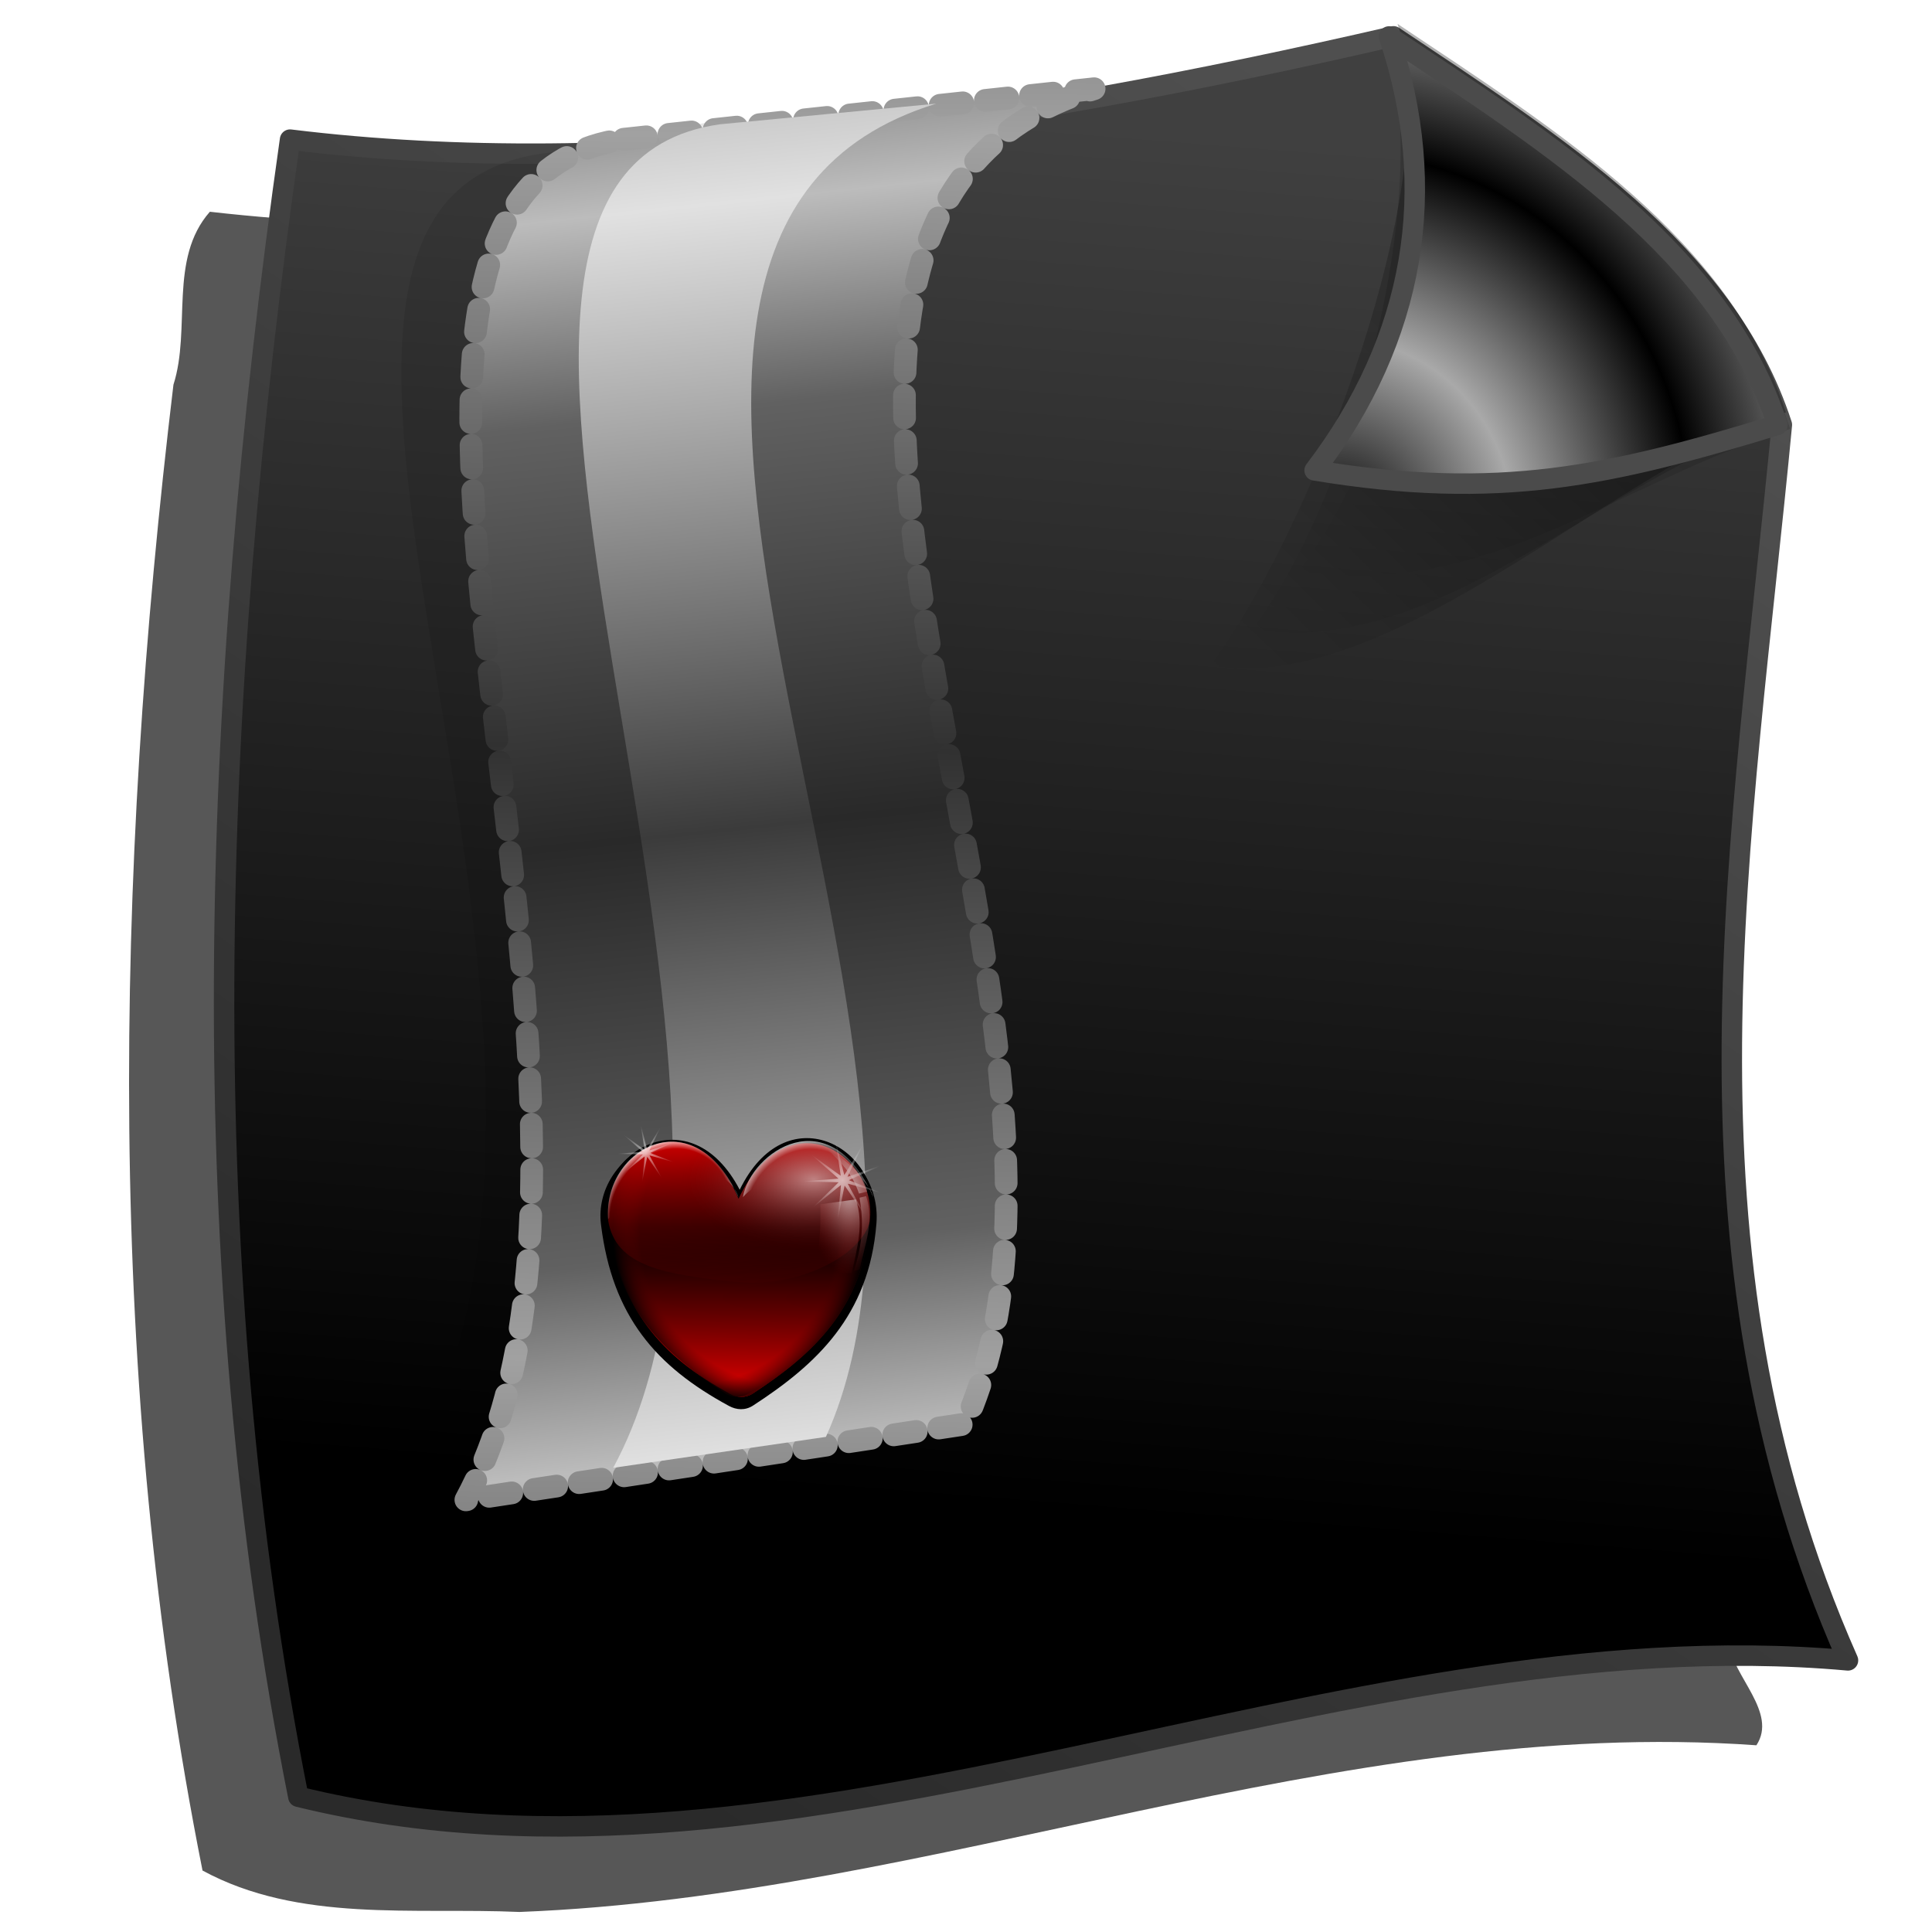 <?xml version="1.0" encoding="UTF-8" standalone="no"?>
<!-- Created with Inkscape (http://www.inkscape.org/) -->
<svg xmlns:dc="http://purl.org/dc/elements/1.1/" xmlns:cc="http://creativecommons.org/ns#" xmlns:rdf="http://www.w3.org/1999/02/22-rdf-syntax-ns#" xmlns:svg="http://www.w3.org/2000/svg" xmlns="http://www.w3.org/2000/svg" xmlns:xlink="http://www.w3.org/1999/xlink" xmlns:sodipodi="http://sodipodi.sourceforge.net/DTD/sodipodi-0.dtd" xmlns:inkscape="http://www.inkscape.org/namespaces/inkscape" id="svg2" sodipodi:version="0.32" inkscape:version="0.91 r13725" width="255" height="255" sodipodi:docname="user-bookmarks.svg" inkscape:output_extension="org.inkscape.output.svg.inkscape">
 <defs id="defs5">
  <linearGradient inkscape:collect="always" id="linearGradient4622">
   <stop id="stop4624" stop-color="#e0e0e0" stop-opacity="0.69"/>
   <stop offset="1" id="stop4626" stop-color="#890000" stop-opacity="0"/>
  </linearGradient>
  <linearGradient inkscape:collect="always" id="linearGradient4771">
   <stop id="stop4773" stop-color="#3b3b3b" stop-opacity="1"/>
   <stop offset="1" id="stop4775" stop-color="#e1e1e1" stop-opacity="1"/>
  </linearGradient>
  <linearGradient inkscape:collect="always" id="linearGradient4742">
   <stop id="stop4744" stop-color="#313131" stop-opacity="1"/>
   <stop offset="1" id="stop4746" stop-color="#a1a1a1" stop-opacity="1"/>
  </linearGradient>
  <linearGradient id="linearGradient4426">
   <stop id="stop4428" stop-color="#292929" stop-opacity="1"/>
   <stop offset="0.673" id="stop4432" stop-color="#616161" stop-opacity="1"/>
   <stop id="stop4430" offset="1" stop-color="#bcbcbc" stop-opacity="1"/>
  </linearGradient>
  <linearGradient inkscape:collect="always" id="linearGradient4418">
   <stop id="stop4420" stop-color="#4f4f4f" stop-opacity="1"/>
   <stop offset="1" id="stop4422" stop-color="#2a2a2a" stop-opacity="1"/>
  </linearGradient>
  <linearGradient id="linearGradient4412">
   <stop id="stop4414" stop-color="#404040" stop-opacity="1"/>
   <stop id="stop4416" offset="1" stop-color="#000000" stop-opacity="1"/>
  </linearGradient>
  <linearGradient id="linearGradient3437">
   <stop id="stop3439" stop-color="#000000" stop-opacity="1"/>
   <stop offset="1" id="stop3441" stop-color="#a9a9a9" stop-opacity="1"/>
  </linearGradient>
  <linearGradient inkscape:collect="always" id="linearGradient2784">
   <stop id="stop2786" stop-color="#000000" stop-opacity="0.186"/>
   <stop offset="1" id="stop2788" stop-color="#000000" stop-opacity="0"/>
  </linearGradient>
  <linearGradient inkscape:collect="always" id="linearGradient2776">
   <stop id="stop2778" stop-color="#000000" stop-opacity="0.214"/>
   <stop offset="1" id="stop2780" stop-color="black" stop-opacity="0"/>
  </linearGradient>
  <linearGradient inkscape:collect="always" id="linearGradient2768">
   <stop id="stop2770" stop-color="#000000" stop-opacity="0.358"/>
   <stop offset="1" id="stop2772" stop-color="black" stop-opacity="0"/>
  </linearGradient>
  <linearGradient inkscape:collect="always" xlink:href="#linearGradient2768" id="linearGradient3429" gradientUnits="userSpaceOnUse" gradientTransform="translate(-11.865,-8.209)" x1="229.81" y1="36.25" x2="162.76" y2="106.64"/>
  <linearGradient inkscape:collect="always" xlink:href="#linearGradient2776" id="linearGradient3431" gradientUnits="userSpaceOnUse" gradientTransform="translate(-13.501,-6.573)" x1="227.47" y1="37.988" x2="164.79" y2="101.18"/>
  <linearGradient inkscape:collect="always" xlink:href="#linearGradient2784" id="linearGradient3433" gradientUnits="userSpaceOnUse" x1="224.39" y1="134.82" x2="174.1" y2="191.18" gradientTransform="translate(-14.592,-110.204)"/>
  <radialGradient inkscape:collect="always" xlink:href="#linearGradient3437" id="radialGradient3435" gradientUnits="userSpaceOnUse" gradientTransform="matrix(0.755,0.04,-0.042,0.791,50.404,-80.477)" spreadMethod="reflect" cx="176.72" cy="180.44" fx="176.72" fy="180.44" r="31.04"/>
  <linearGradient inkscape:collect="always" xlink:href="#linearGradient4426" id="linearGradient3336" x1="93.09" y1="108.59" x2="84.41" y2="26.704" gradientUnits="userSpaceOnUse" spreadMethod="reflect" gradientTransform="translate(15.242,-0.372)"/>
  <linearGradient inkscape:collect="always" xlink:href="#linearGradient4412" id="linearGradient4410" x1="199.83" y1="22.455" x2="185.32" y2="204.98" gradientUnits="userSpaceOnUse" gradientTransform="translate(15.242,-0.372)"/>
  <linearGradient inkscape:collect="always" xlink:href="#linearGradient4418" id="linearGradient4424" x1="156.22" y1="10.87" x2="23.12" y2="203.57" gradientUnits="userSpaceOnUse" gradientTransform="translate(15.242,-0.372)"/>
  <linearGradient inkscape:collect="always" xlink:href="#linearGradient4742" id="linearGradient4748" x1="120.99" y1="99.79" x2="122.28" y2="18.927" gradientUnits="userSpaceOnUse" spreadMethod="reflect" gradientTransform="translate(15.242,-0.372)"/>
  <filter inkscape:collect="always" id="filter4763" x="-0.025" width="1.051" y="-0.023" height="1.046" color-interpolation-filters="sRGB">
   <feGaussianBlur inkscape:collect="always" id="feGaussianBlur4765"/>
  </filter>
  <linearGradient inkscape:collect="always" xlink:href="#linearGradient4771" id="linearGradient4769" gradientUnits="userSpaceOnUse" spreadMethod="reflect" x1="93.09" y1="108.59" x2="84.41" y2="26.704" gradientTransform="translate(15.242,-0.372)"/>
  <filter inkscape:collect="always" id="filter4201" x="-0.022" width="1.044" y="-0.008" height="1.016" color-interpolation-filters="sRGB">
   <feGaussianBlur inkscape:collect="always" stdDeviation="0.638" id="feGaussianBlur4203"/>
  </filter>
  <filter inkscape:collect="always" id="filter4209" x="-0.038" width="1.076" y="-0.034" height="1.069" color-interpolation-filters="sRGB">
   <feGaussianBlur inkscape:collect="always" stdDeviation="3.401" id="feGaussianBlur4211"/>
  </filter>
  <linearGradient id="linearGradient3929">
   <stop id="stop3931" stop-color="#ffffff" stop-opacity="0.589"/>
   <stop id="stop3933" offset="1" stop-color="#ffffff" stop-opacity="0"/>
  </linearGradient>
  <linearGradient id="linearGradient3967">
   <stop id="stop3969" stop-color="#ffffff" stop-opacity="0.504"/>
   <stop offset="1" id="stop3971" stop-color="#5a0000" stop-opacity="0"/>
  </linearGradient>
  <linearGradient id="linearGradient3951">
   <stop id="stop3955" stop-color="#ff0000" stop-opacity="1"/>
   <stop id="stop3957" offset="1" stop-color="#5a0000" stop-opacity="0"/>
  </linearGradient>
  <linearGradient id="linearGradient3937">
   <stop id="stop3939" stop-color="#000000" stop-opacity="0"/>
   <stop id="stop3941" offset="0.855" stop-color="#ffffff" stop-opacity="0"/>
   <stop offset="1" id="stop3943" stop-color="#ffffff" stop-opacity="1"/>
  </linearGradient>
  <linearGradient id="linearGradient3923">
   <stop id="stop3925" stop-color="#000000" stop-opacity="0"/>
   <stop offset="0.844" id="stop3927" stop-color="#ffffff" stop-opacity="0"/>
   <stop id="stop3929" offset="1" stop-color="#ffffff" stop-opacity="1"/>
  </linearGradient>
  <linearGradient id="linearGradient3905">
   <stop id="stop3907" stop-color="#000000" stop-opacity="0"/>
   <stop id="stop3913" offset="0.844" stop-color="#4b0000" stop-opacity="0"/>
   <stop offset="1" id="stop3909" stop-color="#000000" stop-opacity="1"/>
  </linearGradient>
  <linearGradient id="linearGradient3895">
   <stop id="stop3897" stop-color="#ff0000" stop-opacity="1"/>
   <stop id="stop3899" offset="1" stop-color="#960000" stop-opacity="0"/>
  </linearGradient>
  <radialGradient r="44.93" fy="46.676" fx="195.92" cy="46.676" cx="195.92" gradientTransform="matrix(0.151,0,0,0.152,-47.766,111.076)" gradientUnits="userSpaceOnUse" id="radialGradient4096" xlink:href="#linearGradient3929" inkscape:collect="always"/>
  <radialGradient r="44.93" fy="46.676" fx="195.92" cy="46.676" cx="195.92" gradientTransform="matrix(0.109,0,0,0.11,-72.607,108.466)" gradientUnits="userSpaceOnUse" id="radialGradient4098" xlink:href="#linearGradient3929" inkscape:collect="always"/>
  <radialGradient r="95.36" fy="30.06" fx="179.84" cy="30.06" cx="179.84" gradientTransform="matrix(0.232,0,0,0.124,-64.79,114.258)" gradientUnits="userSpaceOnUse" id="radialGradient3129" xlink:href="#linearGradient3967" inkscape:collect="always"/>
  <radialGradient r="95.36" fy="125.6" fx="170.66" cy="125.6" cx="170.66" gradientTransform="matrix(0.108,0.059,0.065,-0.12,-50.991,128.695)" gradientUnits="userSpaceOnUse" id="radialGradient3132" xlink:href="#linearGradient3923" inkscape:collect="always"/>
  <radialGradient r="95.36" fy="125.6" fx="170.66" cy="125.6" cx="170.66" gradientTransform="matrix(0.108,0.059,0.065,-0.12,-73.683,128.764)" gradientUnits="userSpaceOnUse" id="radialGradient3135" xlink:href="#linearGradient3937" inkscape:collect="always"/>
  <linearGradient gradientTransform="matrix(0.232,0,0,0.232,-64.79,106.24)" y2="134.93" x2="125.75" y1="6.19" x1="120.89" gradientUnits="userSpaceOnUse" id="linearGradient3144" xlink:href="#linearGradient3951" inkscape:collect="always"/>
  <radialGradient r="95.36" fy="90.23" fx="114.6" cy="90.23" cx="114.6" gradientTransform="matrix(-0.242,0.186,0.191,0.249,-16.961,83.888)" gradientUnits="userSpaceOnUse" id="radialGradient3147" xlink:href="#linearGradient3905" inkscape:collect="always"/>
  <radialGradient r="95.36" fy="90.23" fx="114.6" cy="90.23" cx="114.6" gradientTransform="matrix(0.242,0.186,-0.191,0.249,-54.255,83.888)" gradientUnits="userSpaceOnUse" id="radialGradient3150" xlink:href="#linearGradient3905" inkscape:collect="always"/>
  <linearGradient gradientTransform="matrix(0.232,0,0,0.232,-64.79,106.24)" y2="85.44" x2="129.59" y1="215.95" x1="127.99" gradientUnits="userSpaceOnUse" id="linearGradient3153" xlink:href="#linearGradient3895" inkscape:collect="always"/>
  <filter inkscape:collect="always" id="filter4563" x="-0.035" width="1.071" y="-0.037" height="1.073" color-interpolation-filters="sRGB">
   <feGaussianBlur inkscape:collect="always" stdDeviation="2.963" id="feGaussianBlur4565"/>
  </filter>
  <radialGradient inkscape:collect="always" xlink:href="#linearGradient4622" id="radialGradient4630" cx="-16.535" cy="121.61" fx="-16.535" fy="121.61" r="4.752" gradientTransform="matrix(1.638,-0.142,0.27,3.118,-22.877,-261.645)" gradientUnits="userSpaceOnUse"/>
 </defs>
 <sodipodi:namedview inkscape:window-height="1056" inkscape:window-width="1920" inkscape:pageshadow="2" inkscape:pageopacity="0.0" guidetolerance="10.0" gridtolerance="10.0" objecttolerance="10.0" borderopacity="1.0" bordercolor="#666666" pagecolor="#ffffff" id="base" inkscape:zoom="3.5411765" inkscape:cx="127.5" inkscape:cy="127.78239" inkscape:window-x="0" inkscape:window-y="0" inkscape:current-layer="svg2" showgrid="false" inkscape:window-maximized="1"/>
 <path inkscape:connector-curvature="0" d="m 167.324,15.355 c -45.626,10.112 -92.774,17.926 -139.625,12.594 -5.478,6.225 -2.446,15.459 -4.807,22.829 -7.808,65.07 -9.007,131.64 3.838,196.109 12.715,6.906 27.87,4.853 41.844,5.469 55.042,-2.122 107.805,-25.941 163.25,-22 2.83,-4.317 -3.096,-9.07 -3.688,-13.531 -16.212,-47.414 -9.136,-98.467 -3.719,-147.031 -0.667,-14.582 -12.654,-25.154 -22.406,-34.562 -9.497,-8.086 -19.532,-14.943 -30.594,-20.812 -1.365,0.312 -2.729,0.625 -4.094,0.938 z" id="path3382" stroke-miterlimit="4" stroke-dasharray="none" stroke-opacity="1" fill="#000000" filter="url(#filter4209)" fill-rule="evenodd" stroke="none" stroke-linejoin="round" fill-opacity="0.657" stroke-linecap="round" stroke-width="2.7"/>
 <path d="M 38.284,18.429 C 82.659,23.888 132.303,16.703 183.914,4.794 205.483,19.196 227.742,33.186 235.185,56.064 230.038,110.425 219.822,164.787 243.912,219.148 176.278,213.07 105.918,253.48 39.375,237.147 25.358,166.651 27.635,93.279 38.284,18.429 Z" id="path1873" sodipodi:nodetypes="cccccc" inkscape:connector-curvature="0" stroke-miterlimit="4" stroke-dasharray="none" stroke-opacity="1" fill="url(#linearGradient4410)" fill-rule="evenodd" stroke="url(#linearGradient4424)" stroke-linejoin="round" fill-opacity="1" stroke-linecap="round" stroke-width="2.7"/>
 <g id="g4754" transform="translate(15.242,-0.372)" filter="url(#filter4763)">
  <path sodipodi:nodetypes="cccc" id="path2766" d="m 144.447,88.244 c 13.285,-17.449 31.521,-64.625 24.772,-84.715 21.569,14.403 43.827,28.392 51.271,51.27 -22.058,6.721 -51.635,37.478 -76.042,33.445 z" inkscape:connector-curvature="0" stroke-opacity="1" fill="url(#linearGradient3429)" fill-rule="evenodd" stroke="none" stroke-linejoin="miter" fill-opacity="1" stroke-linecap="butt" stroke-width="1"/>
  <path d="m 150.03,83.427 c 13.285,-17.449 24.302,-58.171 17.552,-78.261 21.569,14.403 43.827,28.392 51.271,51.271 -22.058,6.721 -44.415,31.023 -68.823,26.991 z" id="path2764" sodipodi:nodetypes="cccc" inkscape:connector-curvature="0" stroke-opacity="1" fill="url(#linearGradient3431)" fill-rule="evenodd" stroke="none" stroke-linejoin="miter" fill-opacity="1" stroke-linecap="butt" stroke-width="1"/>
  <path sodipodi:nodetypes="cccc" id="path1877" d="M 156.188,75.723 C 169.474,58.273 176.513,25.801 169.763,5.711 191.333,20.113 213.591,34.103 221.034,56.981 198.976,63.702 180.596,79.755 156.188,75.723 Z" inkscape:connector-curvature="0" stroke-opacity="1" fill="url(#linearGradient3433)" fill-rule="evenodd" stroke="none" stroke-linejoin="miter" fill-opacity="1" stroke-linecap="butt" stroke-width="1"/>
 </g>
 <path inkscape:connector-curvature="0" sodipodi:nodetypes="cccc" id="path1875" d="m 173.512,62.083 c 13.285,-17.449 16.567,-37.179 9.818,-57.27 21.569,14.403 43.827,28.392 51.271,51.271 -22.058,6.721 -36.681,10.032 -61.088,6 z" stroke-miterlimit="4" stroke-dasharray="none" stroke-opacity="1" fill="url(#radialGradient3435)" fill-rule="evenodd" stroke="#4b4b4b" stroke-linejoin="round" fill-opacity="1" stroke-linecap="butt" stroke-width="2.7"/>
 <path stroke-miterlimit="2.3" inkscape:connector-curvature="0" d="m 73.308,20.069 24.045,-4.694 C 69.887,43.386 128.771,143.847 116.054,195.851 L 42.593,207.261 C 100.16,154.855 17.709,24.89 73.308,20.069 Z" id="path4185" sodipodi:nodetypes="ccccc" opacity="0.373" stroke-dasharray="none" stroke-opacity="1" fill="#000000" filter="url(#filter4201)" fill-rule="evenodd" stroke="none" stroke-linejoin="round" fill-opacity="0.675" stroke-linecap="round" stroke-width="3" stroke-dashoffset="0"/>
 <path inkscape:connector-curvature="0" d="M 82.325,18.378 144.408,11.712 C 86.135,29.647 151.148,135.24 127.325,187.962 l -65.833,10 C 90.112,144.997 34.74,25.106 82.325,18.378 Z" id="path2558" sodipodi:nodetypes="ccccc" stroke-miterlimit="2.3" stroke-dasharray="3 3" stroke-opacity="1" fill="url(#linearGradient3336)" fill-rule="evenodd" stroke="url(#linearGradient4748)" stroke-linejoin="round" fill-opacity="1" stroke-linecap="round" stroke-width="3" stroke-dashoffset="0"/>
 <g font-size="7.5" font-variant="normal" letter-spacing="0" font-stretch="normal" font-weight="bold" line-height="125%" word-spacing="0" font-style="normal" transform="translate(68.34,-42.461)" id="text4330" stroke-opacity="1" font-family="STIX" fill="#000000" stroke="none" stroke-linejoin="miter" fill-opacity="1" stroke-linecap="butt" stroke-width="1">
  <path inkscape:connector-curvature="0" id="path4335" d="m -56.133,39.468 0,-0.188 c -0.307,0 -0.443,-0.165 -0.825,-1.073 l -1.665,-3.915 -0.21,0 -1.657,4.088 c -0.285,0.705 -0.398,0.84 -0.743,0.9 l 0,0.188 1.515,0 0,-0.188 c -0.443,-0.03 -0.608,-0.113 -0.608,-0.307 0,-0.18 0.142,-0.495 0.233,-0.728 l 0.098,-0.255 1.688,0 c 0.255,0.593 0.345,0.855 0.345,1.02 0,0.165 -0.098,0.225 -0.345,0.247 l -0.24,0.022 0,0.188 2.415,0 z m -2.288,-1.77 -1.462,0 0.705,-1.823 0.757,1.823 z"/>
  <path inkscape:connector-curvature="0" id="path4337" d="m -55.761,34.398 0,0.188 c 0.525,0.045 0.63,0.15 0.63,0.735 l 0,3.203 c 0,0.383 -0.045,0.593 -0.292,0.69 -0.083,0.037 -0.195,0.052 -0.338,0.068 l 0,0.188 2.498,0 0,-0.188 c -0.593,-0.075 -0.652,-0.142 -0.652,-0.645 l 0,-1.44 c 0.99,-0.007 1.245,-0.03 1.567,-0.15 0.623,-0.233 0.968,-0.69 0.968,-1.29 0,-0.915 -0.765,-1.357 -2.018,-1.357 l -2.362,0 z m 1.845,0.525 c 0,-0.172 0.128,-0.263 0.375,-0.263 0.623,0 0.87,0.345 0.87,1.177 0,0.833 -0.307,1.087 -1.245,1.095 l 0,-2.01 z"/>
 </g>
 <path sodipodi:nodetypes="ccccc" id="path4767" d="M 95.005,16.406 123.557,13.684 C 65.284,31.619 132.833,136.931 109.01,189.652 l -28.076,4.083 C 109.554,140.771 47.419,23.134 95.005,16.406 Z" inkscape:connector-curvature="0" stroke-miterlimit="2.3" stroke-dasharray="none" stroke-opacity="1" fill="url(#linearGradient4769)" fill-rule="evenodd" stroke="none" stroke-linejoin="round" fill-opacity="1" stroke-linecap="round" stroke-width="3" stroke-dashoffset="0"/>
 <g id="g4634" transform="matrix(0.784,0,0,0.784,125.47,63.147)">
  <path transform="matrix(0.232,0,0,0.232,-64.79,106.24)" d="m 125.83,61.097 c 34.223,-69.963 103.818,-32.437 99.614,21.457 -5.253,67.343 -43.992,102.685 -89.518,132.276 -5.695,3.701 -11.988,3.272 -17.5,0.286 C 65.729,186.562 33.756,150.359 25.543,83.411 19.374,33.133 89.174,-8.941 125.83,61.097 Z" id="path4018" inkscape:connector-curvature="0" sodipodi:nodetypes="cssssc" fill="#000000" filter="url(#filter4563)" stroke="none" fill-opacity="1"/>
  <path sodipodi:nodetypes="cssssc" inkscape:connector-curvature="0" id="path3887" d="m -35.508,119.751 c 7.783,-15.911 23.61,-7.377 22.654,4.88 -1.194,15.315 -10.004,23.352 -20.358,30.082 -1.295,0.842 -2.726,0.744 -3.98,0.065 -11.984,-6.494 -19.255,-14.727 -21.123,-29.952 -1.403,-11.434 14.471,-21.002 22.807,-5.074 z" fill="#000000" stroke="none" fill-opacity="1"/>
  <path d="m -35.511,121.264 c 7.405,-17.2 22.878,-8.245 21.952,3.631 -1.157,14.84 -9.694,22.629 -19.727,29.15 -1.255,0.816 -2.642,0.721 -3.856,0.063 -11.613,-6.292 -18.659,-14.27 -20.469,-29.024 -1.359,-11.08 13.748,-21.174 22.1,-3.82 z" id="path3893" inkscape:connector-curvature="0" sodipodi:nodetypes="cssssc" fill="url(#linearGradient3153)" stroke="none" fill-opacity="1"/>
  <path sodipodi:nodetypes="cssssc" inkscape:connector-curvature="0" id="path3903" d="m -35.511,121.264 c 7.405,-17.2 22.878,-8.245 21.952,3.631 -1.157,14.84 -9.694,22.629 -19.727,29.15 -1.255,0.816 -2.642,0.721 -3.856,0.063 -11.613,-6.292 -18.659,-14.27 -20.469,-29.024 -1.359,-11.08 13.748,-21.174 22.1,-3.82 z" fill="url(#radialGradient3150)" stroke="none" fill-opacity="1"/>
  <path d="m -35.705,121.264 c -7.405,-17.2 -22.878,-8.245 -21.952,3.631 1.157,14.84 9.694,22.629 19.727,29.15 1.255,0.816 2.642,0.721 3.856,0.063 11.613,-6.292 18.659,-14.27 20.469,-29.024 1.359,-11.08 -13.748,-21.174 -22.1,-3.82 z" id="path3917" inkscape:connector-curvature="0" sodipodi:nodetypes="cssssc" fill="url(#radialGradient3147)" stroke="none" fill-opacity="1"/>
  <path sodipodi:nodetypes="ccscc" inkscape:connector-curvature="0" id="path3949" d="m -35.705,121.264 c -7.405,-17.2 -22.878,-8.245 -21.952,3.631 1.226,7.779 9.539,9.134 21.441,10.365 11.04,1.142 21.386,-4.765 22.611,-10.176 1.359,-11.08 -13.748,-21.174 -22.1,-3.82 z" fill="url(#linearGradient3144)" stroke="none" fill-opacity="1"/>
  <path sodipodi:nodetypes="ccc" inkscape:connector-curvature="0" id="path3921" d="m -35.705,121.059 c -7.405,-16.789 -22.878,-8.245 -21.952,3.631 4.042,-4.545 18.966,-12.462 21.952,-3.631 z" fill="url(#radialGradient3135)" stroke="none" fill-opacity="1"/>
  <path d="m -13.013,120.99 c -7.405,-16.789 -20.616,-7.559 -21.952,-0.002 4.042,-4.545 18.966,-8.829 21.952,0.002 z" id="path3933" inkscape:connector-curvature="0" sodipodi:nodetypes="ccc" fill="url(#radialGradient3132)" stroke="none" fill-opacity="1"/>
  <path d="m -35.705,121.059 c -7.405,-16.789 -22.878,-8.245 -21.952,3.631 4.042,-4.545 18.966,-12.462 21.952,-3.631 z" id="path3945" inkscape:connector-curvature="0" sodipodi:nodetypes="ccc" fill="url(#radialGradient3135)" stroke="none" fill-opacity="1"/>
  <path sodipodi:nodetypes="ccc" inkscape:connector-curvature="0" id="path3947" d="m -13.013,120.99 c -7.405,-16.789 -20.616,-7.559 -21.952,-0.002 2.465,-4.751 18.966,-8.829 21.952,0.002 z" fill="url(#radialGradient3132)" stroke="none" fill-opacity="1"/>
  <path d="m -35.705,121.264 c -7.405,-17.2 -22.878,-8.245 -21.952,3.631 1.226,7.779 9.539,9.134 21.441,10.365 11.04,1.142 21.386,-4.765 22.611,-10.176 1.359,-11.08 -13.748,-21.174 -22.1,-3.82 z" id="path3963" inkscape:connector-curvature="0" sodipodi:nodetypes="ccscc" fill="url(#radialGradient3129)" stroke="none" fill-opacity="1"/>
  <path inkscape:transform-center-y="0.13769456" inkscape:transform-center-x="0.76999353" d="m -23.475,113.831 c 0.027,-0.034 4.938,3.582 4.975,3.56 0.037,-0.022 -0.958,-6.04 -0.916,-6.048 0.042,-0.009 1.48,5.918 1.523,5.925 0.042,0.006 3.148,-5.243 3.186,-5.222 0.038,0.02 -2.67,5.485 -2.642,5.517 0.028,0.032 5.782,-1.992 5.797,-1.952 0.016,0.04 -5.571,2.485 -5.57,2.528 0.001,0.043 5.71,2.19 5.696,2.231 -0.014,0.041 -5.866,-1.677 -5.892,-1.644 -0.027,0.034 2.966,5.348 2.929,5.37 -0.037,0.022 -3.415,-5.055 -3.457,-5.047 -0.042,0.009 -1.165,6.003 -1.208,5.997 -0.042,-0.006 0.633,-6.068 0.596,-6.088 -0.038,-0.02 -4.752,3.85 -4.78,3.818 -0.028,-0.032 4.385,-4.241 4.37,-4.281 -0.016,-0.04 -6.114,-0.105 -6.115,-0.148 -0.001,-0.043 6.086,-0.43 6.099,-0.471 0.014,-0.041 -4.616,-4.011 -4.59,-4.044 z" inkscape:randomized="0" inkscape:rounded="0.007" inkscape:flatsided="false" sodipodi:arg2="-2.1207919" sodipodi:arg1="-2.4698577" sodipodi:r2="0.90474886" sodipodi:r1="6.9596062" sodipodi:cy="118.16226" sodipodi:cx="-18.027531" sodipodi:sides="9" id="path4004" sodipodi:type="star" fill="url(#radialGradient4096)" stroke="none" fill-opacity="1"/>
  <path sodipodi:type="star" id="path4014" sodipodi:sides="9" sodipodi:cx="-51.199768" sodipodi:cy="113.56697" sodipodi:r1="5.0097647" sodipodi:r2="0.65126938" sodipodi:arg1="-2.4698577" sodipodi:arg2="-2.1207919" inkscape:flatsided="false" inkscape:rounded="0.007" inkscape:randomized="0" d="m -55.121,110.449 c 0.019,-0.024 3.555,2.579 3.581,2.563 0.026,-0.016 -0.69,-4.348 -0.659,-4.354 0.03,-0.006 1.065,4.26 1.096,4.265 0.03,0.005 2.266,-3.774 2.293,-3.759 0.027,0.015 -1.922,3.948 -1.902,3.972 0.02,0.023 4.162,-1.434 4.173,-1.405 0.011,0.029 -4.011,1.789 -4.01,1.82 8.14e-4,0.031 4.11,1.577 4.1,1.606 -0.01,0.029 -4.222,-1.207 -4.241,-1.183 -0.019,0.024 2.135,3.85 2.109,3.866 -0.026,0.016 -2.458,-3.639 -2.489,-3.633 -0.03,0.006 -0.839,4.321 -0.869,4.317 -0.03,-0.005 0.456,-4.368 0.429,-4.382 -0.027,-0.015 -3.42,2.771 -3.441,2.748 -0.02,-0.023 3.157,-3.053 3.145,-3.082 -0.011,-0.029 -4.401,-0.076 -4.402,-0.107 -8.14e-4,-0.031 4.381,-0.31 4.39,-0.339 0.01,-0.029 -3.323,-2.887 -3.304,-2.911 z" inkscape:transform-center-x="0.5542673" inkscape:transform-center-y="0.099117576" fill="url(#radialGradient4098)" stroke="none" fill-opacity="1"/>
  <g id="g4609" fill="url(#radialGradient4630)" fill-opacity="1">
   <path d="m -21.929,122.198 5.964,-0.823 c 1.427,4.189 0.213,8.215 -0.686,12.409 l -6.513,-0.411 c 1.158,-3.584 1.288,-6.442 1.234,-11.175 z" id="path3973" inkscape:connector-curvature="0" sodipodi:nodetypes="ccccc" fill="url(#radialGradient4630)" stroke="none" fill-opacity="1"/>
   <path sodipodi:nodetypes="ccccc" inkscape:connector-curvature="0" id="path3983" d="m -23.151,112.644 2.057,0.823 c 1.968,2.169 4.242,3.676 5.005,7.267 l -5.622,0.823 c 0.194,-2.971 -0.631,-4.982 -1.44,-8.912 z" fill="url(#radialGradient4630)" stroke="none" fill-opacity="1"/>
   <path inkscape:connector-curvature="0" id="path3157" d="m -20.99,112.702 c 2.481,2.397 4.393,4.205 5.565,7.698 l 1.372,-0.34 c -0.763,-3.652 -3.701,-4.788 -5.669,-6.957 z m 6.771,8.118 -1.113,0.272 c 0.894,5.032 0.178,8.688 -0.927,12.268 l 0.928,-0.133 c 0.898,-4.194 2.539,-8.219 1.112,-12.407 z" sodipodi:nodetypes="cccccccccc" fill="url(#radialGradient4630)" stroke="none" fill-opacity="1"/>
  </g>
 </g>
</svg>
